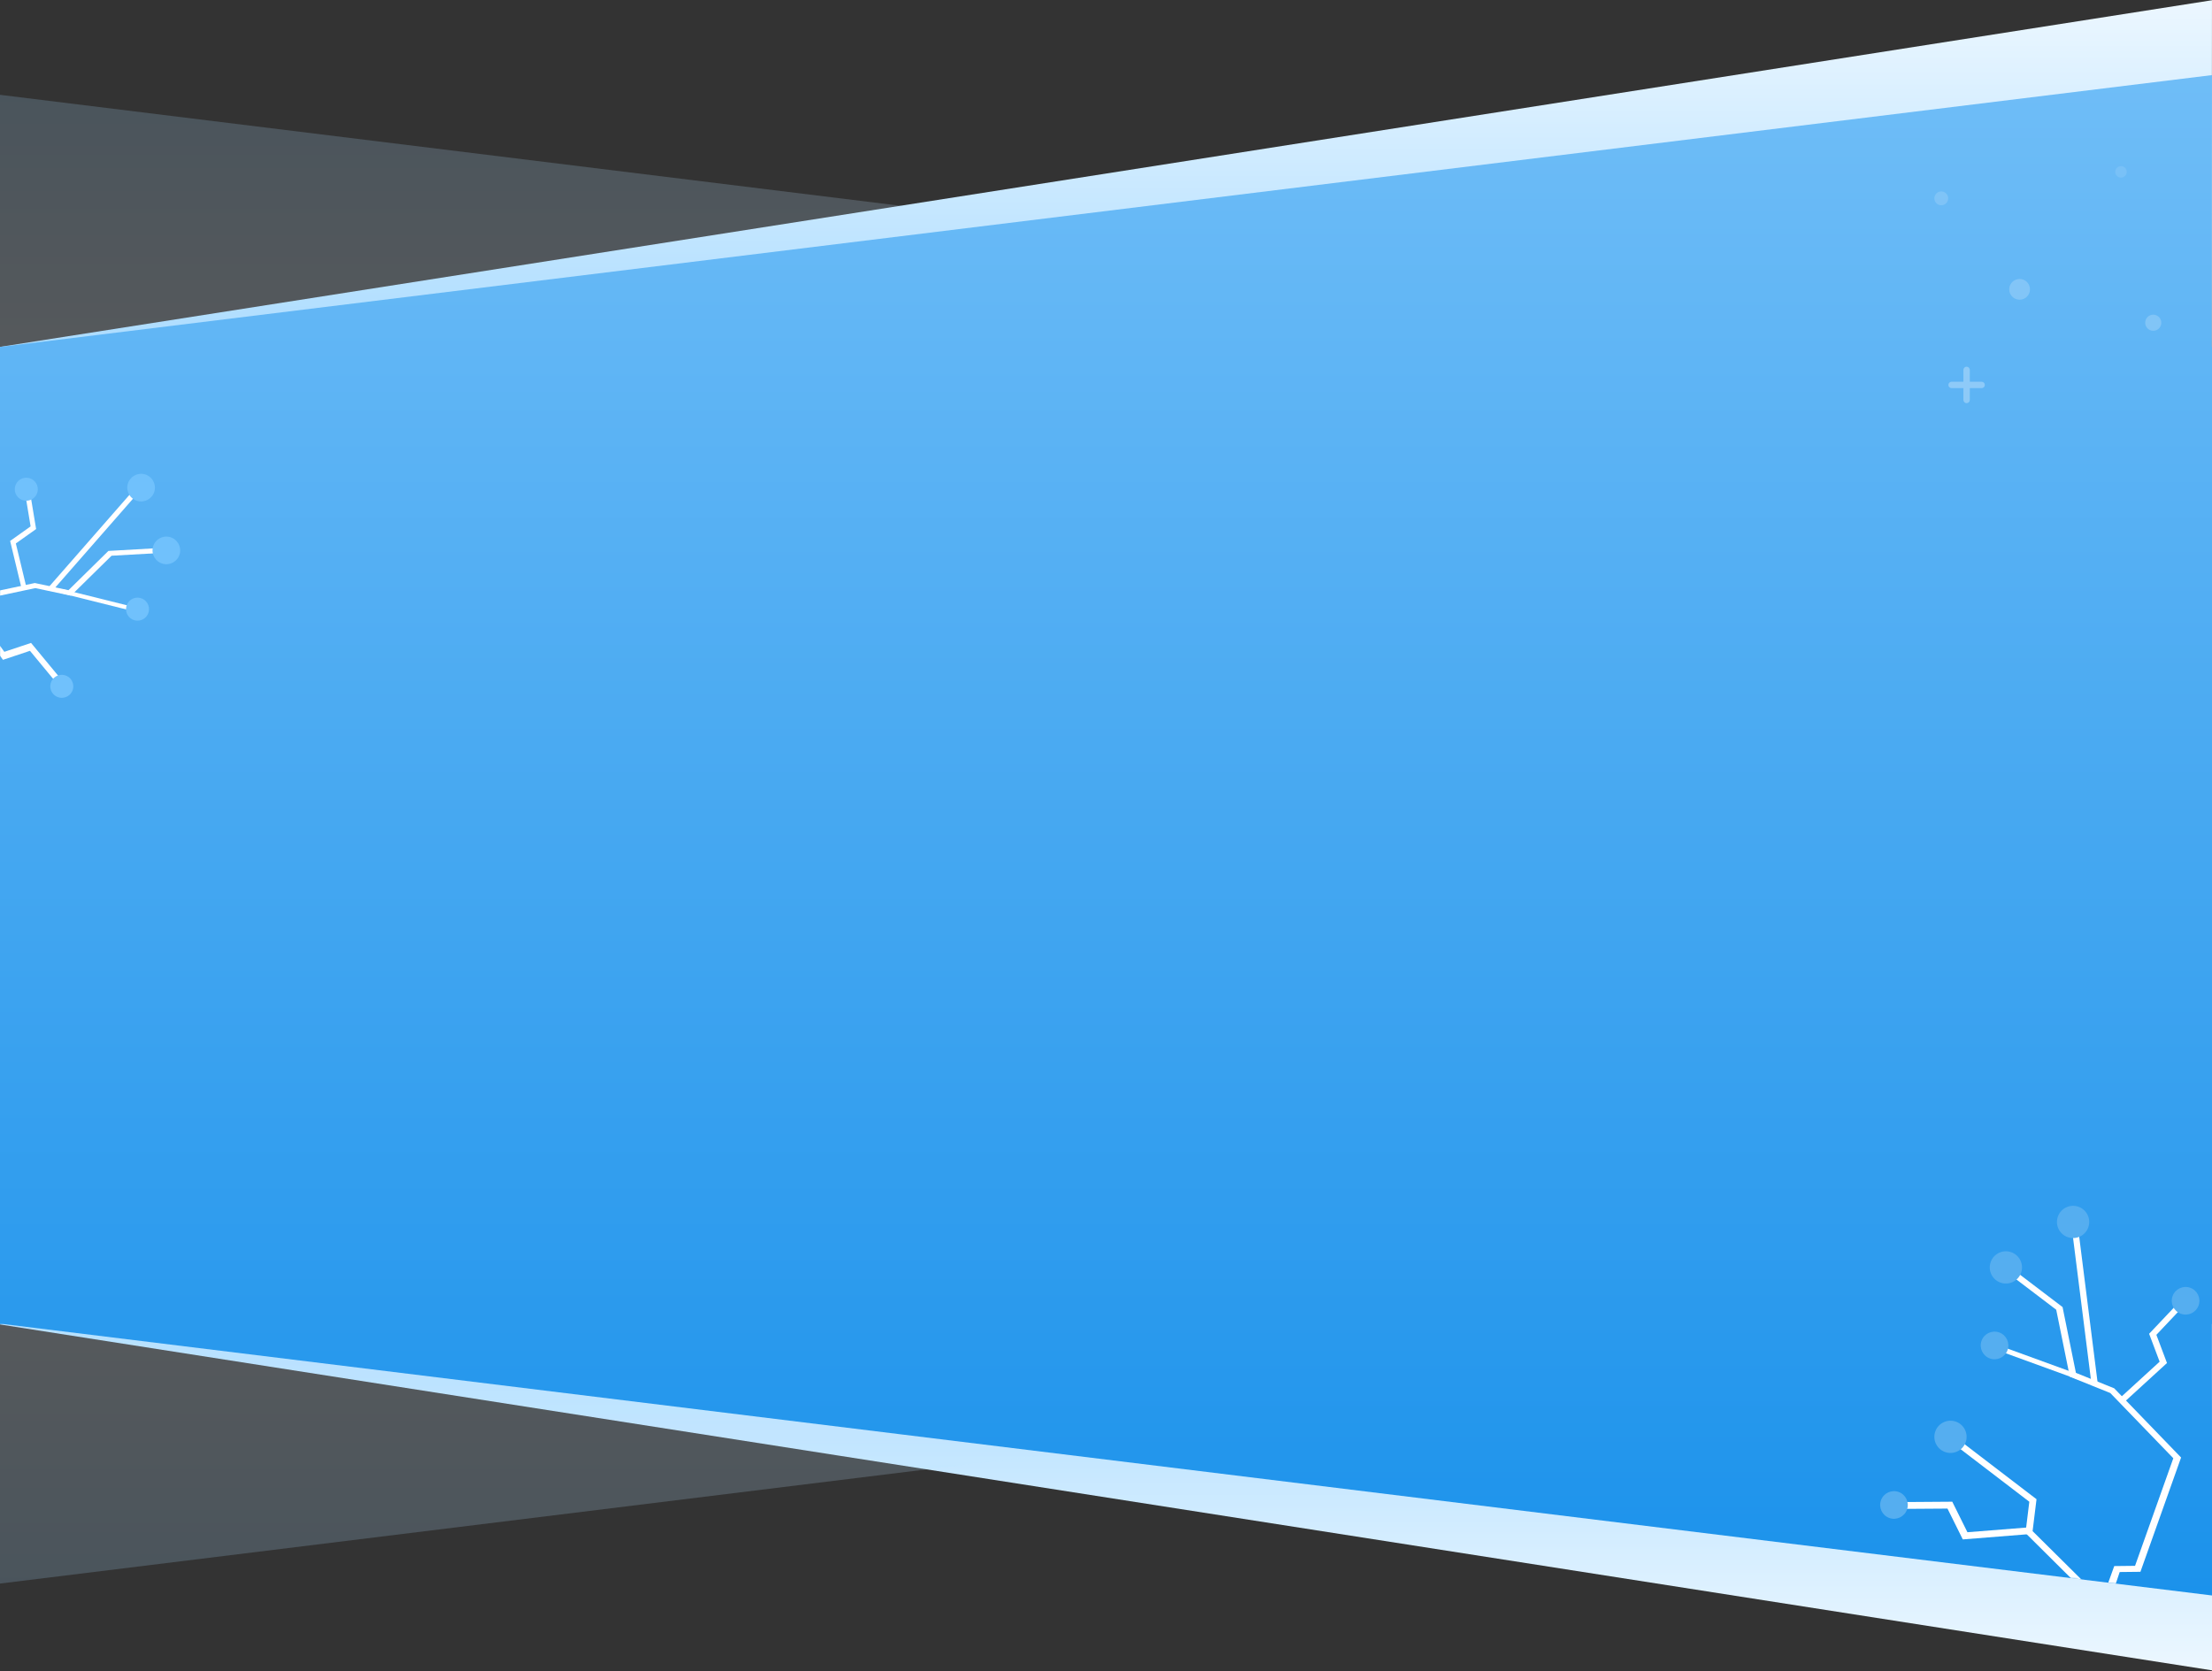 <svg width="1920" height="1451" viewBox="0 0 1920 1451" fill="none" xmlns="http://www.w3.org/2000/svg">
<rect x="0" y="0" width="1920" height="1451" fill="#333333" stroke="none"/>
<rect width="1921.22" height="1450" fill="black" fill-opacity="0" transform="translate(-1 0.2)"/>
<path opacity="0.2" fill-rule="evenodd" clip-rule="evenodd" d="M-1 82.2L1919.62 318.912L-0.634 318.912L-1 82.2Z" fill="url(#paint0_linear)"/>
<path fill-rule="evenodd" clip-rule="evenodd" d="M1919.98 0.2L0 301.159V338.952H1919.78" fill="url(#paint1_linear)"/>
<path fill-rule="evenodd" clip-rule="evenodd" d="M1920.11 1450.2L0.112 1149.91V1112.2L1919.91 1112.2" fill="url(#paint2_linear)"/>
<path opacity="0.2" fill-rule="evenodd" clip-rule="evenodd" d="M-0.781 1374.93L1919.83 1138.22L-0.415 1138.22L-0.781 1374.93Z" fill="url(#paint3_linear)"/>
<path fill-rule="evenodd" clip-rule="evenodd" d="M1920 65.2L0 301.2V1149.5H2.685L1920.22 1385.2L1919.85 1149.5H1920V301.2H1919.63L1920 65.2Z" fill="url(#paint4_linear)"/>
<mask id="mask0" mask-type="alpha" maskUnits="userSpaceOnUse" x="0" y="65" width="1921" height="1321">
<path fill-rule="evenodd" clip-rule="evenodd" d="M1920 65.2L0 301.2V1149.5H2.685L1920.22 1385.2L1919.85 1149.5H1920V301.2H1919.63L1920 65.2Z" fill="white"/>
</mask>
<g mask="url(#mask0)">
<rect width="197" height="206.971" fill="black" fill-opacity="0" transform="translate(1679 144.2)"/>
<path opacity="0.3" d="M1720.05 336.969L1709.77 336.97L1709.77 347.254C1709.77 348.784 1708.53 350.023 1707 350.024C1706.24 350.024 1705.54 349.714 1705.04 349.213C1704.54 348.711 1704.23 348.019 1704.23 347.255L1704.23 336.969L1693.95 336.969C1693.18 336.969 1692.49 336.659 1691.99 336.158C1691.49 335.657 1691.18 334.965 1691.18 334.2C1691.18 332.671 1692.42 331.431 1693.95 331.431L1704.23 331.43L1704.23 321.146C1704.23 319.616 1705.47 318.376 1707 318.376C1708.53 318.377 1709.77 319.616 1709.77 321.145L1709.77 331.43L1720.05 331.43C1721.58 331.431 1722.82 332.67 1722.82 334.199C1722.82 335.729 1721.58 336.969 1720.05 336.969Z" fill="white"/>
<path opacity="0.2" fill-rule="evenodd" clip-rule="evenodd" d="M1753 260.2C1757.97 260.2 1762 256.171 1762 251.2C1762 246.229 1757.97 242.2 1753 242.2C1748.03 242.2 1744 246.229 1744 251.2C1744 256.171 1748.03 260.2 1753 260.2Z" fill="white"/>
<path opacity="0.2" fill-rule="evenodd" clip-rule="evenodd" d="M1869 287.2C1872.87 287.2 1876 284.066 1876 280.2C1876 276.334 1872.87 273.2 1869 273.2C1865.13 273.2 1862 276.334 1862 280.2C1862 284.066 1865.13 287.2 1869 287.2Z" fill="white"/>
<path opacity="0.15" fill-rule="evenodd" clip-rule="evenodd" d="M1685 178.2C1688.31 178.2 1691 175.514 1691 172.2C1691 168.886 1688.31 166.2 1685 166.2C1681.69 166.2 1679 168.886 1679 172.2C1679 175.514 1681.69 178.2 1685 178.2Z" fill="white"/>
<path opacity="0.1" fill-rule="evenodd" clip-rule="evenodd" d="M1841 154.2C1843.76 154.2 1846 151.961 1846 149.2C1846 146.439 1843.76 144.2 1841 144.2C1838.24 144.2 1836 146.439 1836 149.2C1836 151.961 1838.24 154.2 1841 154.2Z" fill="white"/>
<rect width="232.874" height="347.201" fill="black" fill-opacity="0" transform="translate(1953.45 1102.04) scale(-1 1) rotate(-20)"/>
<path d="M1831.17 1390.76L1839.88 1364.83L1857.88 1364.63L1893.16 1265.41L1835.12 1205.33L1801.88 1191.9L1790.29 1134.78L1743.3 1099.06L1739.64 1102.79L1784.78 1137.1L1796.58 1195.24L1831.72 1209.42L1886.42 1266.04L1853.2 1359.45L1835.14 1359.65L1824.8 1388.44L1831.17 1390.76Z" fill="white"/>
<path d="M1812.1 1384.62L1816.55 1381.14L1764.28 1329.31L1767.68 1301.61L1696.63 1247.26L1692.87 1251.36L1761.43 1303.8L1758.1 1330.96L1812.1 1384.62Z" fill="white"/>
<path d="M1760.72 1331.97L1760.74 1326.06L1707.71 1330.27L1694.55 1303.76L1650.12 1304.08L1649.63 1310.02L1690.4 1309.74L1703.69 1336.51L1760.72 1331.97Z" fill="white"/>
<path fill-rule="evenodd" clip-rule="evenodd" d="M1639.85 1317.88C1633.62 1315.61 1630.41 1308.73 1632.68 1302.5C1634.94 1296.27 1641.83 1293.06 1648.06 1295.33C1654.28 1297.59 1657.49 1304.48 1655.23 1310.71C1652.96 1316.93 1646.08 1320.14 1639.85 1317.88Z" fill="#55AEF0"/>
<path fill-rule="evenodd" clip-rule="evenodd" d="M1688.22 1260.6C1680.95 1257.96 1677.21 1249.93 1679.85 1242.66C1682.5 1235.4 1690.53 1231.65 1697.8 1234.29C1705.06 1236.94 1708.81 1244.97 1706.16 1252.24C1703.52 1259.5 1695.49 1263.25 1688.22 1260.6Z" fill="#55AEF0"/>
<path d="M1843.99 1217.16L1840.19 1213.64L1874.54 1182.21L1865.42 1157.98L1892.14 1129.74L1896.23 1132.97L1871.72 1158.89L1880.93 1183.37L1843.99 1217.16Z" fill="white"/>
<path fill-rule="evenodd" clip-rule="evenodd" d="M1892.97 1140.6C1886.74 1138.34 1883.53 1131.45 1885.8 1125.22C1888.07 1119 1894.95 1115.78 1901.18 1118.05C1907.41 1120.32 1910.62 1127.2 1908.35 1133.43C1906.08 1139.66 1899.2 1142.87 1892.97 1140.6Z" fill="#55AEF0"/>
<path d="M1804.98 1193.57L1729.56 1166.11L1728.07 1170.19L1803.5 1197.64L1804.98 1193.57Z" fill="white"/>
<path d="M1798.01 1063.75L1803.39 1063.07L1820.63 1199.74L1815.25 1200.42L1798.01 1063.75Z" fill="white"/>
<path fill-rule="evenodd" clip-rule="evenodd" d="M1794.64 1074.04C1787.37 1071.39 1783.63 1063.36 1786.27 1056.09C1788.92 1048.83 1796.95 1045.08 1804.22 1047.73C1811.48 1050.37 1815.23 1058.4 1812.58 1065.67C1809.94 1072.93 1801.91 1076.68 1794.64 1074.04Z" fill="#55AEF0"/>
<path fill-rule="evenodd" clip-rule="evenodd" d="M1736.31 1113.51C1729.04 1110.87 1725.3 1102.84 1727.94 1095.57C1730.59 1088.3 1738.62 1084.56 1745.88 1087.2C1753.15 1089.85 1756.9 1097.88 1754.25 1105.15C1751.61 1112.41 1743.57 1116.16 1736.31 1113.51Z" fill="#55AEF0"/>
<path fill-rule="evenodd" clip-rule="evenodd" d="M1727.14 1179.38C1720.92 1177.12 1717.71 1170.23 1719.97 1164C1722.24 1157.77 1729.12 1154.56 1735.35 1156.83C1741.58 1159.1 1744.79 1165.98 1742.52 1172.21C1740.26 1178.44 1733.37 1181.65 1727.14 1179.38Z" fill="#55AEF0"/>
<rect width="179.196" height="261.093" fill="black" fill-opacity="0" transform="translate(-3.426 379.603) rotate(14)"/>
<path d="M-53.516 636.2L-47.442 614.211L-59.793 605.679L-37.918 520.642L30.215 506.173L59.45 512.393L94.096 478.312L143.24 475.528L144.032 479.813L96.831 482.482L61.56 517.172L30.66 510.589L-33.555 524.226L-54.147 604.286L-41.751 612.847L-48.026 637.569L-53.516 636.2Z" fill="white"/>
<path d="M-29.14 528.915L-25.744 525.067L3.763 565.911L26.954 558.179L53.524 590.318L50.395 594.524L26.009 565.035L2.582 572.847L-29.14 528.915Z" fill="white"/>
<path fill-rule="evenodd" clip-rule="evenodd" d="M51.213 605.558C56.572 606.894 61.999 603.633 63.335 598.274C64.671 592.915 61.41 587.488 56.051 586.152C50.693 584.816 45.266 588.077 43.929 593.436C42.593 598.795 45.854 604.222 51.213 605.558Z" fill="#70C1FC"/>
<path d="M18.568 510.214L22.838 509.56L13.748 471.818L31.346 459.315L26.047 427.335L21.709 427.659L26.567 457.008L8.79 469.638L18.568 510.214Z" fill="white"/>
<path fill-rule="evenodd" clip-rule="evenodd" d="M20.402 434.447C25.76 435.783 31.188 432.522 32.524 427.163C33.86 421.804 30.599 416.377 25.24 415.041C19.881 413.705 14.454 416.966 13.118 422.325C11.782 427.684 15.043 433.111 20.402 434.447Z" fill="#70C1FC"/>
<path d="M54.949 511.749L119.89 527.94L119.015 531.45L54.074 515.259L54.949 511.749Z" fill="white"/>
<path d="M121.883 425.61L118.48 422.632L42.836 509.07L46.239 512.048L121.883 425.61Z" fill="white"/>
<path fill-rule="evenodd" clip-rule="evenodd" d="M119.574 435.005C126.004 436.608 132.517 432.695 134.12 426.264C135.724 419.834 131.81 413.321 125.38 411.718C118.949 410.114 112.436 414.028 110.833 420.458C109.23 426.889 113.143 433.401 119.574 435.005Z" fill="#70C1FC"/>
<path fill-rule="evenodd" clip-rule="evenodd" d="M141.49 489.493C147.92 491.096 154.433 487.183 156.036 480.752C157.64 474.322 153.726 467.809 147.296 466.206C140.865 464.602 134.353 468.516 132.749 474.946C131.146 481.377 135.059 487.889 141.49 489.493Z" fill="#70C1FC"/>
<path fill-rule="evenodd" clip-rule="evenodd" d="M116.951 538.573C122.309 539.909 127.737 536.648 129.073 531.289C130.409 525.931 127.148 520.503 121.789 519.167C116.43 517.831 111.003 521.092 109.667 526.451C108.331 531.81 111.592 537.237 116.951 538.573Z" fill="#70C1FC"/>
</g>
<defs>
<linearGradient id="paint0_linear" x1="-1" y1="318.912" x2="-1" y2="82.2" gradientUnits="userSpaceOnUse">
<stop stop-color="#E3F2FE"/>
<stop offset="1" stop-color="#A6D9FF"/>
</linearGradient>
<linearGradient id="paint1_linear" x1="1919.98" y1="338.952" x2="1919.98" y2="0.2" gradientUnits="userSpaceOnUse">
<stop stop-color="#A4D9FF"/>
<stop offset="1" stop-color="#ECF7FF"/>
</linearGradient>
<linearGradient id="paint2_linear" x1="1920.11" y1="1112.2" x2="1920.11" y2="1450.2" gradientUnits="userSpaceOnUse">
<stop stop-color="#A4D9FF"/>
<stop offset="1" stop-color="#ECF7FF"/>
</linearGradient>
<linearGradient id="paint3_linear" x1="-0.781" y1="1138.22" x2="-0.781" y2="1374.93" gradientUnits="userSpaceOnUse">
<stop stop-color="#E3F2FE"/>
<stop offset="1" stop-color="#A6D9FF"/>
</linearGradient>
<linearGradient id="paint4_linear" x1="0" y1="1385.2" x2="0" y2="65.2" gradientUnits="userSpaceOnUse">
<stop stop-color="#1B92EB"/>
<stop offset="1" stop-color="#6FBDF7"/>
</linearGradient>
</defs>
</svg>
